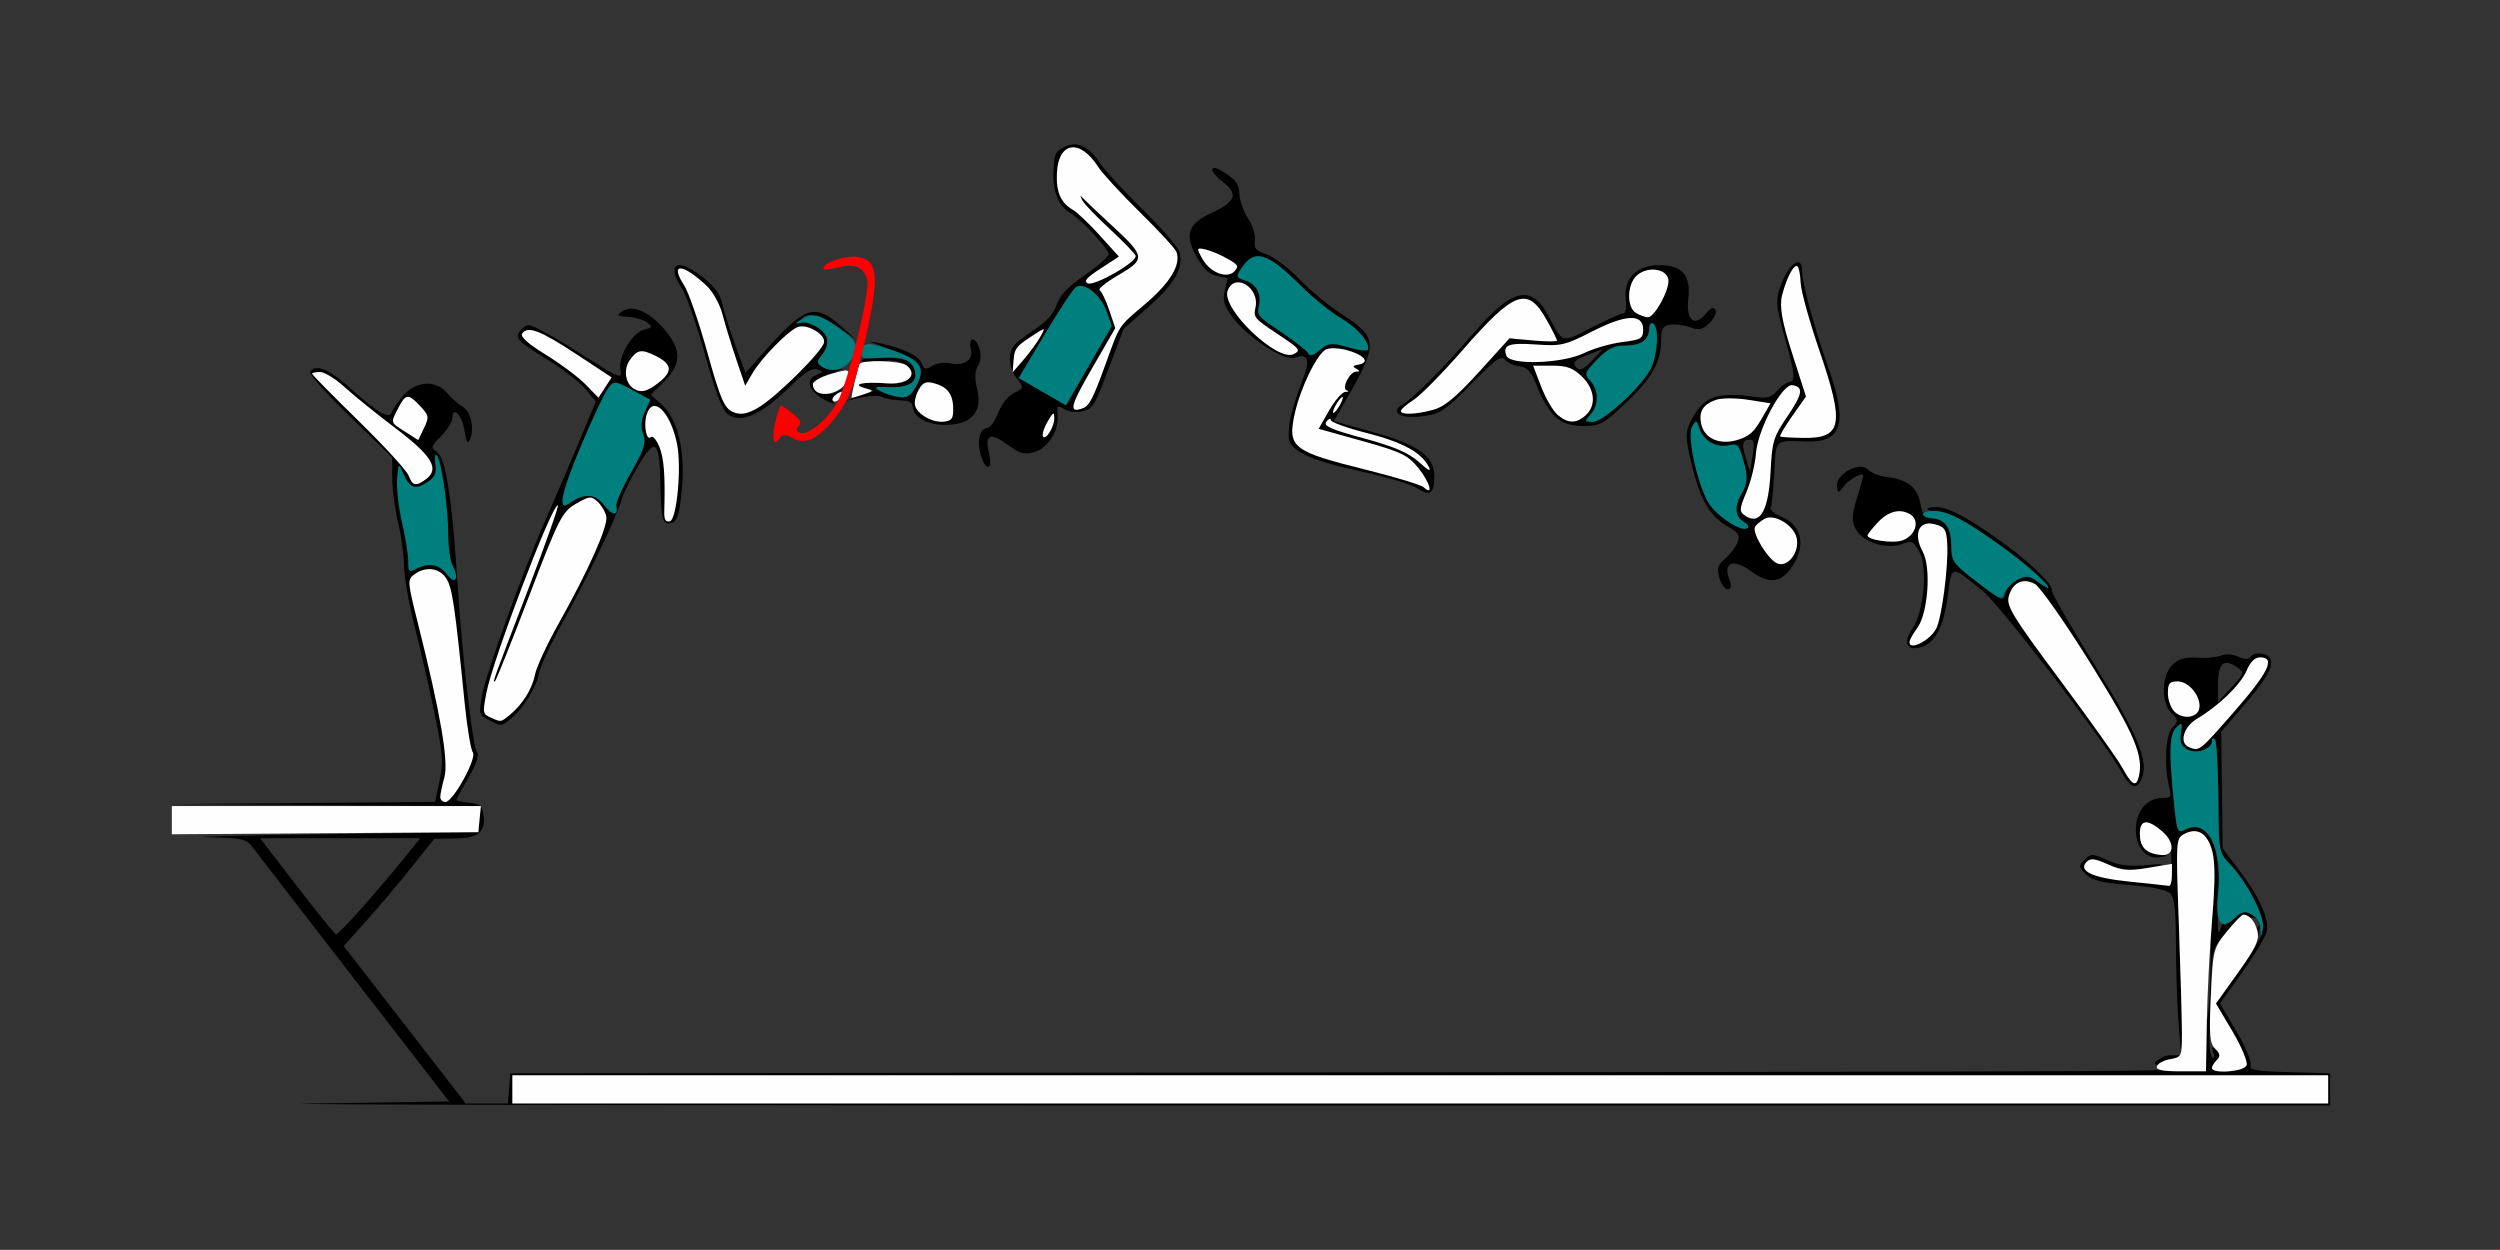 <?xml version="1.0" encoding="UTF-8" standalone="no"?>
<!-- Created with Inkscape (http://www.inkscape.org/) -->

<svg
   xmlns:dc="http://purl.org/dc/elements/1.1/"
   xmlns:cc="http://creativecommons.org/ns#"
   xmlns:rdf="http://www.w3.org/1999/02/22-rdf-syntax-ns#"
   xmlns:svg="http://www.w3.org/2000/svg"
   xmlns="http://www.w3.org/2000/svg"
   xmlns:sodipodi="http://sodipodi.sourceforge.net/DTD/sodipodi-0.dtd"
   xmlns:inkscape="http://www.inkscape.org/namespaces/inkscape"
   id="svg3434"
   version="1.1"
   inkscape:version="0.91 r13725"
   width="583.178"
   height="291.562"
   viewBox="0 0 583.178 291.562"
   sodipodi:docname="bb950703.svg">
  <rect x="0" y="0" width="583.178" height="291.562" fill="#333333" stroke="none"/>
  <defs
     id="defs3438" />
  <sodipodi:namedview
     pagecolor="#ffffdf"
     bordercolor="#666666"
     borderopacity="1"
     objecttolerance="10"
     gridtolerance="10"
     guidetolerance="10"
     inkscape:pageopacity="0"
     inkscape:pageshadow="2"
     inkscape:window-width="1674"
     inkscape:window-height="934"
     id="namedview3436"
     showgrid="false"
     inkscape:zoom="1.5156336"
     inkscape:cx="279.97544"
     inkscape:cy="143.34115"
     inkscape:window-x="0"
     inkscape:window-y="0"
     inkscape:window-maximized="0"
     inkscape:current-layer="svg3434" />
  <g
     id="g8605"
     transform="translate(31.673,-22.911)">
    <g
       transform="matrix(0.966,0.259,-0.259,0.966,-142.178,286.268)"
       id="g8436">
      <path
         style="fill:#000000"
         d="m 486.693,-290.307 c -2.393,-0.052 -5.863,3.668 -4.955,5.928 0.653,1.625 0.733,1.615 1.428,-0.186 0.841,-2.177 3.691,-4.83 3.865,-3.598 0.064,0.45 0.028,2.996 -0.08,5.658 -0.156,3.828 0.21,5.25 1.752,6.797 2.392,2.4 8.07,2.619 11.184,0.432 2.055,-1.444 2.288,-1.406 4.369,0.703 2.857,2.895 4.66,13.151 3.102,17.637 -1.285,3.699 -0.097,5.433 2.695,3.934 3.214,-1.726 4.235,-5.823 3.287,-13.193 -0.974,-7.573 -1.397,-7.391 7.688,-3.346 4.649,2.07 36.749,26.74 42.012,32.287 3.003,3.165 4.565,3.295 4.992,0.414 0.649,-4.375 -3.218,-9.445 -17.33,-22.723 -7.839,-7.375 -14.252,-13.791 -14.252,-14.256 0,-1.593 -7.49,-5.589 -16.596,-8.854 -9.196,-3.297 -13.592,-3.949 -16.066,-2.379 -0.885,0.562 -0.032,0.682 2.465,0.346 2.926,-0.394 6.049,0.282 13.367,2.893 10.181,3.632 15.028,6.188 11.736,6.188 -2.481,0 -5.188,2.709 -5.188,5.191 0,2.088 -10e-4,2.088 -7.025,-0.812 -6.454,-2.665 -7.102,-3.182 -7.951,-6.344 -1.133,-4.221 -2.997,-5.891 -5.943,-5.326 -1.809,0.347 -2.524,-0.168 -3.717,-2.678 -1.621,-3.41 -4.403,-4.572 -9.24,-3.859 -1.657,0.244 -3.75,-0.02 -4.652,-0.586 -0.282,-0.177 -0.603,-0.26 -0.945,-0.268 z"
         id="path8176"
         inkscape:connector-curvature="0" />
      <path
         style="fill:#fefefe"
         d="m 563.025,-238.2 c -1.51,-1.588 -10.21,-8.781 -19.334,-15.984 -14.507,-11.452 -16.589,-13.429 -16.589,-15.747 0,-3.389 2.079,-5.141 5.175,-4.362 1.318,0.332 9.046,6.812 17.174,14.402 14.419,13.464 17.838,17.866 17.838,22.97 0,2.336 -1.159,1.989 -4.264,-1.279 z"
         id="path8293"
         inkscape:connector-curvature="0" />
      <path
         style="fill:#fefefe"
         d="m 507.477,-254.001 c 0,-0.482 0.423,-1.993 0.94,-3.358 1.513,-3.991 -0.527,-14.44 -3.408,-17.462 -3.291,-3.452 -2.761,-6.898 1.062,-6.898 2.432,0 2.958,0.485 4.006,3.694 1.664,5.096 3.258,17.208 2.607,19.811 -0.849,3.393 -5.207,6.919 -5.207,4.213 z"
         id="path8289"
         inkscape:connector-curvature="0" />
      <path
         style="fill:#fefefe"
         d="m 491.589,-275.203 c 0,-0.283 0.635,-1.747 1.412,-3.253 1.711,-3.32 4.14,-4.753 6.849,-4.043 2.699,0.708 2.665,4.439 -0.057,6.352 -1.941,1.364 -8.203,2.085 -8.203,0.944 z"
         id="path8287"
         inkscape:connector-curvature="0" />
      <path
         style="fill:#007f7f"
         d="m 518.911,-271.34 c -6.221,-2.549 -6.867,-3.071 -7.717,-6.237 -1.147,-4.274 -3.001,-5.904 -6.049,-5.32 -2.578,0.494 -3.211,-0.631 -0.864,-1.534 2.953,-1.137 6.637,-0.507 15.384,2.629 7.716,2.767 15.848,6.664 15.848,7.594 0,0.162 -1.241,-0.175 -2.757,-0.749 -2.303,-0.872 -3.064,-0.765 -4.62,0.648 -1.025,0.93 -1.992,2.605 -2.15,3.721 -0.286,2.025 -0.301,2.024 -7.076,-0.752 z"
         id="path8331"
         inkscape:connector-curvature="0" />
    </g>
    <path
       style="fill:#000000"
       d="m 42.379,108.758 c -0.755,-0.014 -1.328,0.286 -1.709,0.904 -0.309,0.502 3.872,5.196 9.291,10.432 l 9.852,9.52 0.016,4.803 c 0.008,2.642 0.622,7.334 1.367,10.428 0.745,3.094 1.37,7.649 1.389,10.121 0.018,2.472 1.124,8.801 2.459,14.062 1.335,5.262 3.431,14.418 4.658,20.348 1.931,9.329 2.088,11.443 1.166,15.691 l -1.066,4.908 -30.928,0.26 -30.93,0.26 36.275,0.223 36.145,0.221 c -0.482,-0.447 -1.254,-0.636 -2.559,-0.762 -1.671,-0.162 -3.039,-0.46 -3.039,-0.662 0,-0.202 1.277,-2.541 2.838,-5.195 1.838,-3.127 2.536,-5.205 1.982,-5.9 -0.993,-1.247 -3.463,-22.661 -4.504,-39.043 -1.287,-20.252 -2.795,-29.781 -4.922,-31.113 -1.413,-0.885 -1.308,-1.247 1.051,-3.613 1.442,-1.446 2.621,-3.329 2.621,-4.186 0,-3.074 2.348,-0.706 2.867,2.893 0.384,2.659 0.727,3.245 1.238,2.115 1.15,-2.541 0.237,-6.611 -1.732,-7.721 -1.007,-0.568 -2.615,-1.981 -3.572,-3.141 -2.613,-3.166 -7.352,-2.859 -10.311,0.668 -1.282,1.528 -2.495,3.276 -2.697,3.885 -0.531,1.597 -3.548,-0.205 -9.699,-5.793 -3.338,-3.033 -5.885,-4.581 -7.547,-4.611 z M 80.363,210.938 c 0.043,0.04 0.077,0.09 0.115,0.135 l 0.014,-0.135 z m 0.115,0.135 -0.279,2.912 -0.293,3.047 -35.98,0.486 c -19.79,0.267 -31.981,0.583 -27.092,0.703 8.44,0.207 8.985,0.344 10.748,2.729 1.022,1.381 11.681,15.198 23.688,30.703 l 21.83,28.191 -32.578,0.488 c -17.918,0.268 92.96,0.479 246.395,0.469 l 224.973,-0.019 0,-3.75 0,-3.75 -9.539,-0.268 c -7.946,-0.222 -9.45,-0.496 -9.01,-1.646 0.29,-0.759 -1.202,-4.302 -3.316,-7.873 l -3.846,-6.492 5.156,-7.209 c 2.835,-3.964 5.419,-8.262 5.742,-9.553 0.711,-2.843 -1.727,-8.198 -6.719,-14.756 l -3.557,-4.672 -0.164,-13.609 -0.164,-13.609 4.852,-5.625 c 5.636,-6.533 7.358,-9.465 6.646,-11.324 -0.576,-1.505 -3.904,-1.806 -4.752,-0.43 -0.35,0.568 -1.389,0.522 -2.801,-0.123 -1.272,-0.581 -2.977,-0.699 -3.938,-0.271 -0.932,0.415 -3.448,0.648 -5.59,0.516 -2.917,-0.18 -4.384,0.248 -5.842,1.711 -2.559,2.567 -2.657,8.742 -0.178,11.229 1.641,1.646 1.659,1.886 0.234,3.316 -1.624,1.631 -2.023,8.949 -0.758,13.893 0.59,2.305 0.41,2.578 -1.695,2.578 -3.519,0 -6.092,3.108 -6.092,7.355 0,4.281 2.492,7.066 5.764,6.441 2.107,-0.403 2.1,-0.422 -0.203,-0.545 -3.135,-0.168 -4.625,-1.779 -4.625,-5.002 0,-3.139 1.596,-3.379 4.938,-0.742 2.078,1.64 2.391,2.611 2.414,7.506 0.025,5.301 -0.09,5.598 -2.027,5.195 -1.13,-0.235 -5.289,-0.693 -9.244,-1.018 -7.481,-0.615 -10.557,-2.233 -8.387,-4.41 0.807,-0.809 1.893,-0.682 4.385,0.51 3.491,1.67 7.472,1.865 12.127,0.598 1.866,-0.508 0.987,-0.589 -2.629,-0.242 -4.084,0.392 -6.357,0.104 -9.152,-1.16 -3.479,-1.574 -3.821,-1.58 -5.285,-0.111 -1.464,1.469 -1.448,1.689 0.275,3.418 1.428,1.433 3.699,1.991 10.096,2.484 5.126,0.395 8.753,1.139 9.576,1.965 0.985,0.988 1.326,4.02 1.33,11.809 0.003,5.764 0.275,13.961 0.605,18.215 l 0.547,7.055 c 0.218,-0.837 0.244,-2.169 0.244,-4.49 0,-3.086 -0.321,-14.558 -0.715,-25.492 -0.701,-19.463 -0.676,-19.904 1.203,-20.912 0.773,-0.415 1.499,-0.64 2.172,-0.678 2.017,-0.114 3.545,1.449 4.383,4.568 0.726,2.706 0.722,7.241 -0.016,16.115 -0.564,6.792 -0.035,17.628 -1.223,23.832 l -0.197,11.482 -5.92,0.002 c -4.32,0.001 -5.813,-0.315 -5.529,-1.17 0.214,-0.644 1.616,-1.389 3.115,-1.654 1.171,-0.207 1.837,-0.355 2.219,-0.924 l -2.105,0 c -1.362,0 -2.993,0.82 -3.729,1.873 -1.3,1.862 51.421,1.874 -165.445,2.109 l -218.139,0.236 -0.289,3.516 -0.291,3.516 -4.912,0 -4.914,0 -14.236,-18.365 -14.234,-18.367 5.191,-5.773 c 2.856,-3.176 7.608,-8.805 10.561,-12.508 l 5.369,-6.732 4.791,-0.065 c 5.461,-0.073 7.176,-1.45 6.725,-5.398 -0.112,-0.978 -0.292,-1.603 -0.664,-2.031 z M 487.754,177.527 c 0.627,-0.001 1.403,0.327 2.336,0.982 1.845,1.296 1.821,1.39 -1.244,4.744 l -3.127,3.424 0,-4.266 c 0,-3.274 0.656,-4.882 2.035,-4.885 z m -11.402,4.348 c 2.623,0 5.502,3.619 4.996,6.281 -0.422,2.22 -3.873,2.657 -5.791,0.732 -0.835,-0.838 -1.52,-2.758 -1.52,-4.268 0,-2.297 0.378,-2.746 2.314,-2.746 z m 0.666,9.918 c 0.319,-0.066 0.271,0.571 0.041,2.141 -0.309,2.113 0.064,3.026 1.559,3.828 2.162,1.161 5.701,-0.089 5.701,-2.014 0,-0.583 0.308,-0.752 0.686,-0.373 0.377,0.378 0.732,6.461 0.787,13.516 l 0.102,12.828 2.809,2.992 c 4.323,4.606 8.173,12.595 7.455,15.465 -0.332,1.326 -2.923,5.653 -5.758,9.617 l -5.154,7.209 3.844,6.492 c 2.121,3.581 3.603,7.127 3.305,7.906 -0.358,0.936 -1.812,1.412 -4.307,1.412 -3.892,0 -4.582,-0.684 -2.646,-2.625 0.872,-0.875 0.841,-1.385 -0.139,-2.297 -1.029,-0.958 -1.15,-0.863 -0.664,0.518 0.327,0.929 0.224,1.459 -0.229,1.178 -0.453,-0.281 -0.738,-2.516 -0.633,-4.969 0.105,-2.453 0.271,-8.047 0.369,-12.43 0.173,-7.755 0.272,-8.078 3.68,-12.023 3.755,-4.347 9.489,-3.859 7.059,-0.787 l 0.395,2.029 0.129,-2.076 c 0.076,-1.239 -0.662,-2.5 -1.83,-3.127 -1.619,-0.869 -2.347,-0.685 -4.207,1.068 -1.237,1.165 -2.291,1.729 -2.342,1.252 -0.051,-0.477 -0.442,0.188 -0.869,1.477 -0.472,1.425 -0.611,-1.078 -0.354,-6.383 0.661,-13.605 -2.03,-19.754 -7.547,-17.232 -2.037,0.931 -2.103,0.776 -2.844,-6.699 -1.16,-11.709 -1.03,-15.436 0.596,-17.066 0.494,-0.496 0.817,-0.787 1.008,-0.826 z m -448.041,26.645 18.699,0 18.701,0 -4.373,5.391 c -2.405,2.965 -6.72,8.028 -9.59,11.25 -2.87,3.222 -5.429,5.84 -5.686,5.818 -0.257,-0.021 -4.356,-5.082 -9.109,-11.248 z m 58.873,55.312 238.785,0 184.785,0 0,3.281 0,3.281 -184.785,0 -238.785,0 0,-3.281 z"
       id="path8375"
       inkscape:connector-curvature="0"
       sodipodi:nodetypes="cscccssssccccccssssssssssscssscccccccccsssccsccccscccscccccscccssssssscsssscsssssssssssccsssccsscccscssscccccccscccscccsccscssssscsssccccscccssssscssssccscsssssscccccssccccccccccc" />
    <path
       style="fill:#fefefe"
       d="m 87.85,277.031 0,-3.281 238.785,0 184.785,0 0,3.281 0,3.281 -184.785,0 -238.785,0 z"
       id="path8339"
       inkscape:connector-curvature="0"
       sodipodi:nodetypes="ccccccccc" />
    <path
       style="fill:#fefefe"
       d="m 471.466,271.641 c 0.214,-0.645 1.616,-1.389 3.115,-1.654 2.655,-0.47 2.727,-0.63 2.727,-6.094 0,-3.086 -0.322,-14.558 -0.716,-25.492 -0.701,-19.463 -0.675,-19.903 1.204,-20.911 3.094,-1.661 5.439,-0.269 6.556,3.89 0.726,2.706 0.722,7.241 -0.015,16.115 -0.564,6.792 -1.115,17.517 -1.224,23.832 l -0.197,11.483 -5.919,0.002 c -4.32,9.4e-4 -5.814,-0.315 -5.53,-1.17 z"
       id="path8341"
       inkscape:connector-curvature="0" />
    <path
       style="fill:#fefefe"
       d="m 484.318,272.062 c 0,-0.412 0.508,-1.259 1.128,-1.882 0.881,-0.884 0.797,-1.464 -0.385,-2.649 -1.284,-1.288 -1.436,-3.166 -1.005,-12.415 0.499,-10.696 0.568,-10.971 3.718,-14.882 1.766,-2.191 3.497,-3.978 3.848,-3.97 1.445,0.033 2.722,1.537 3.293,3.879 0.495,2.03 -0.338,3.807 -4.533,9.672 l -5.139,7.186 3.845,6.493 c 2.121,3.581 3.603,7.126 3.305,7.906 -0.568,1.485 -8.076,2.101 -8.076,0.663 z"
       id="path8343"
       inkscape:connector-curvature="0" />
    <path
       style="fill:#fefefe"
       d="m 465.159,228.578 c -8.719,-0.889 -12.193,-2.503 -10.038,-4.665 0.84,-0.842 1.995,-0.695 4.925,0.631 3.248,1.469 4.668,1.592 9.377,0.811 l 5.549,-0.921 0,2.627 c 0,1.445 -0.315,2.57 -0.701,2.501 -0.386,-0.07 -4.486,-0.512 -9.112,-0.983 z"
       id="path8345"
       inkscape:connector-curvature="0" />
    <path
       style="fill:#fefefe"
       d="m 472.168,222.332 c -3.35,-0.465 -4.673,-1.865 -4.673,-4.947 0,-3.316 1.762,-3.506 5.18,-0.558 3.181,2.745 2.884,5.975 -0.507,5.505 z"
       id="path8347"
       inkscape:connector-curvature="0" />
    <path
       style="fill:#fefefe"
       d="m 8.411,214.23 0,-3.292 36.041,0 36.041,0 -0.293,3.047 -0.293,3.047 -35.748,0.246 -35.748,0.246 0,-3.292 z"
       id="path8349"
       inkscape:connector-curvature="0" />
    <path
       style="fill:#fefefe"
       d="m 71.033,208.828 c 0.003,-0.645 0.432,-2.714 0.954,-4.599 1.023,-3.695 -0.909,-14.951 -6.156,-35.856 -2.475,-9.862 -2.505,-10.265 -0.842,-11.484 2.631,-1.93 5.824,-1.527 7.435,0.939 1.4,2.143 2.025,6.36 4.26,28.734 0.592,5.93 1.463,11.256 1.934,11.837 C 79.674,199.699 74.004,210 72.233,210 c -0.663,0 -1.203,-0.527 -1.2,-1.172 z"
       id="path8351"
       inkscape:connector-curvature="0" />
    <path
       style="fill:#fefefe"
       d="m 478.944,197.192 c -2.354,-0.953 -1.266,-4.761 1.894,-6.631 5.083,-3.008 10.224,-8.004 11.575,-11.249 0.833,-2 1.919,-3.062 3.132,-3.062 3.711,0 1.984,3.518 -6.444,13.125 -7.777,8.865 -7.705,8.809 -10.157,7.817 z"
       id="path8353"
       inkscape:connector-curvature="0" />
    <path
       style="fill:#fefefe"
       d="m 475.556,188.889 c -0.835,-0.838 -1.518,-2.759 -1.518,-4.269 0,-2.297 0.378,-2.746 2.315,-2.746 2.623,0 5.502,3.62 4.996,6.282 -0.422,2.22 -3.874,2.657 -5.792,0.732 z"
       id="path8355"
       inkscape:connector-curvature="0" />
    <path
       style="fill:#fefefe"
       d="m 63.63,133.828 c -0.445,-1.16 -5.692,-6.887 -11.659,-12.727 -5.967,-5.84 -10.85,-10.797 -10.85,-11.016 0,-0.219 0.84,-0.398 1.866,-0.398 1.027,0 3.597,1.582 5.713,3.516 2.116,1.934 7.479,6.264 11.919,9.624 8.535,6.459 10.327,9.481 7.048,11.886 -2.332,1.711 -3.106,1.541 -4.037,-0.885 z"
       id="path8359"
       inkscape:connector-curvature="0" />
    <path
       style="fill:#fefefe"
       d="m 62.85,123.632 c -3.528,-2.255 -3.45,-1.986 -1.612,-5.554 1.737,-3.369 2.312,-3.416 5.121,-0.417 2.045,2.183 2.105,2.544 0.864,5.13 l -1.336,2.782 -3.037,-1.941 z"
       id="path8363"
       inkscape:connector-curvature="0" />
    <path
       style="fill:#007f7f"
       d="m 495.66,239.33 c -0.07,-1.142 -1.008,-2.549 -2.085,-3.127 -1.608,-0.863 -2.334,-0.696 -4.065,0.936 -3.194,3.01 -4.539,0.78 -3.749,-6.219 1.148,-10.182 -2.616,-17.239 -7.731,-14.493 -1.752,0.941 -1.893,0.581 -2.613,-6.7 -1.163,-11.754 -1.034,-15.474 0.593,-17.106 1.318,-1.322 1.417,-1.198 1.05,1.314 -0.309,2.113 0.062,3.026 1.557,3.828 2.162,1.161 5.701,-0.09 5.701,-2.014 0,-0.583 0.309,-0.751 0.686,-0.373 0.377,0.378 0.731,6.46 0.787,13.516 0.101,12.822 0.102,12.829 2.825,15.73 3.9,4.155 8.052,12.204 7.575,14.686 l -0.404,2.099 -0.127,-2.076 z"
       id="path8369"
       inkscape:connector-curvature="0" />
    <path
       style="fill:#007f7f"
       d="m 72.62,156.946 c -1.793,-2.411 -4.33,-2.861 -7.261,-1.288 -1.599,0.858 -1.808,0.648 -1.808,-1.817 0,-1.533 -0.652,-5.609 -1.45,-9.058 -0.797,-3.449 -1.31,-8.01 -1.14,-10.136 0.305,-3.805 0.327,-3.826 1.392,-1.378 1.523,3.5 2.791,4.004 5.538,2.198 1.883,-1.238 2.304,-2.155 1.986,-4.329 -0.222,-1.517 -0.078,-2.429 0.319,-2.026 1.068,1.083 2.685,12.112 2.693,18.372 0.004,2.999 0.454,6.29 1.001,7.315 1.636,3.067 0.651,4.732 -1.271,2.147 z"
       id="path8371"
       inkscape:connector-curvature="0" />
    <g
       transform="matrix(0.979,-0.206,0.206,0.979,-30.264,41.001)"
       id="g8443">
      <path
         inkscape:connector-curvature="0"
         id="path8337"
         d="m 107.25,81.562 c -0.777,0 -1.922,0.613 -2.543,1.363 -0.93,1.124 -0.085,2.347 4.793,6.941 3.256,3.067 6.731,7.108 7.721,8.98 l 1.801,3.404 -5.943,8.641 c -3.268,4.752 -8.285,11.878 -11.146,15.836 -7.493,10.363 -21.138,32.414 -23.047,37.244 -1.619,4.097 -1.615,4.141 0.5,5.859 2.511,2.039 2.411,2.024 5.023,0.678 3.354,-1.729 7.253,-5.785 8.564,-8.91 0.676,-1.613 4.131,-6.253 7.678,-10.312 7.47,-8.55 18.086,-22.362 19.443,-25.299 0.514,-1.112 2.929,-4.223 5.367,-6.912 5.274,-5.818 6.226,-4.97 4.518,4.023 -1.769,9.312 -1.728,10.494 0.355,10.494 1.456,0 2.282,-1.435 4.047,-7.031 2.72,-8.625 2.53,-16.395 -0.502,-20.51 l -1.984,-2.691 3.426,-2.227 c 5.038,-3.277 5.809,-6.409 2.92,-11.859 -2.63,-4.962 -6.164,-7.483 -8.889,-6.344 -1.549,0.648 -1.4,0.851 1.139,1.559 1.606,0.448 3.444,1.449 4.086,2.225 0.978,1.182 0.835,1.41 -0.889,1.41 -2.941,0 -7.52,4.914 -7.52,8.07 0,2.398 -0.644,1.952 -8.752,-6.023 C 112.602,85.436 108.027,81.562 107.25,81.562 Z"
         style="fill:#000000" />
      <path
         inkscape:connector-curvature="0"
         id="path8357"
         d="m 79.911,169.338 c -1.712,-1.256 -1.709,-1.397 0.144,-5.859 3.005,-7.237 24.305,-40.355 25.307,-39.35 0.213,0.214 -4.61,8.126 -10.718,17.583 C 81.699,161.753 82.01,161.25 82.548,161.25 c 0.228,0 5.544,-7.959 11.813,-17.687 10.577,-16.414 11.669,-17.777 15.171,-18.937 3.444,-1.14 3.886,-1.094 5.065,0.523 0.71,0.975 1.292,2.683 1.292,3.797 0,2.286 -6.583,11.384 -16.166,22.341 -3.55,4.059 -7.006,8.7 -7.679,10.312 -1.305,3.123 -4.296,6.246 -7.635,7.971 -2.535,1.31 -2.383,1.318 -4.496,-0.232 z"
         style="fill:#fefefe" />
      <path
         inkscape:connector-curvature="0"
         id="path8361"
         d="m 129.373,130.547 c 1.961,-8.166 2.484,-12.16 1.961,-14.959 -0.323,-1.727 -0.987,-2.892 -1.475,-2.59 -1.189,0.737 -1.133,-2.974 0.08,-5.247 2.343,-4.391 5.572,0.203 5.578,7.936 0.005,5.513 -3.681,17.438 -5.388,17.438 -1.027,0 -1.218,-0.653 -0.756,-2.578 z"
         style="fill:#fefefe" />
      <path
         inkscape:connector-curvature="0"
         id="path8365"
         d="m 128.224,101.062 c -1.652,-1.657 -1.365,-4.926 0.588,-6.698 2.22,-2.015 3.133,-1.957 6.109,0.391 3.197,2.523 3.113,4.234 -0.295,6.002 -3.323,1.724 -4.912,1.8 -6.402,0.305 z"
         style="fill:#fefefe" />
      <path
         inkscape:connector-curvature="0"
         id="path8367"
         d="m 117.5,97.855 c -1.266,-2 -4.7,-5.904 -7.633,-8.676 -3.456,-3.267 -5.012,-5.361 -4.423,-5.952 1.618,-1.623 4.269,0.064 11.371,7.236 l 6.967,7.035 -1.991,1.997 -1.991,1.997 -2.301,-3.636 z"
         style="fill:#fefefe" />
      <path
         inkscape:connector-curvature="0"
         id="path8373"
         d="m 115.888,126.23 c -1.439,-3.027 -3.944,-3.694 -7.71,-2.054 -3.277,1.427 -1.619,-2.491 5.272,-12.462 3.799,-5.497 7.771,-10.777 8.826,-11.733 1.882,-1.705 1.988,-1.679 5.598,1.361 l 3.68,3.099 -1.88,2.551 c -1.206,1.636 -1.714,3.426 -1.416,4.99 0.373,1.958 -0.524,3.55 -4.55,8.076 -2.758,3.101 -5.015,6.23 -5.015,6.953 0,2.534 -1.415,2.14 -2.804,-0.782 z"
         style="fill:#007f7f" />
    </g>
    <g
       transform="matrix(0.866,0.5,-0.5,0.866,-158.141,311.166)"
       id="g8388-7">
      <path
         style="fill:#000000"
         d="m 201.846,-409.641 c -1.807,-0.023 -3.238,0.719 -4.219,2.221 -1.373,2.102 -1.341,2.542 0.434,6.031 2.25,4.424 5.146,6.701 8.523,6.701 2.523,0 11.096,2.574 12.367,3.713 0.4,0.358 -0.59,3.478 -2.201,6.932 -2.255,4.834 -2.794,7.012 -2.336,9.459 0.45,2.406 -0.022,4.44 -1.941,8.365 -2.199,4.497 -2.385,5.516 -1.408,7.666 0.405,0.891 1.28,1.868 2.25,2.598 l 0.084,0.174 0.019,-0.1 c 0.484,0.352 0.986,0.647 1.465,0.828 2.57,0.973 2.629,1.12 1.262,3.213 -0.958,1.467 -1.267,3.426 -0.934,5.922 0.274,2.052 0.119,3.966 -0.346,4.254 -1.459,0.905 -0.927,3.489 1.186,5.744 1.991,2.126 3.576,2.803 3.576,1.527 0,-0.353 -0.887,-1.589 -1.969,-2.744 -2.689,-2.871 -1.641,-3.974 3.246,-3.422 3.329,0.376 4.488,0.088 6.09,-1.52 2.365,-2.372 2.613,-7.22 0.523,-10.213 -1.382,-1.98 -1.344,-2.084 0.789,-2.084 1.235,0 3.003,-0.84 3.93,-1.867 1.612,-1.787 1.617,-2.287 0.1,-11.562 l -1.586,-9.693 2.457,-7.344 c 2.652,-7.926 2.571,-12.225 -0.281,-14.795 -0.889,-0.802 -6.505,-2.72 -12.479,-4.262 -5.974,-1.542 -12.156,-3.476 -13.738,-4.297 -1.825,-0.947 -3.458,-1.427 -4.863,-1.445 z"
         id="path8112-9"
         inkscape:connector-curvature="0" />
      <path
         style="fill:#fefefe"
         d="m 226.869,-346.474 c -0.386,-0.393 -0.688,-2.015 -0.673,-3.605 0.024,-2.447 0.177,-2.635 0.996,-1.223 1.069,1.841 0.792,5.964 -0.324,4.828 z"
         id="path8249-8"
         inkscape:connector-curvature="0" />
      <path
         style="fill:#fefefe"
         d="m 228.972,-365.997 0,-10.684 -3.304,-2.91 c -1.817,-1.6 -3.74,-2.91 -4.274,-2.91 -0.534,0 0.374,-2.358 2.018,-5.24 3.678,-6.449 3.33,-6.906 -7.057,-9.259 -4.112,-0.932 -8.107,-1.879 -8.879,-2.106 -1.246,-0.366 -1.246,-0.312 0,0.484 0.771,0.493 4.766,1.653 8.879,2.579 4.112,0.926 7.842,1.997 8.289,2.381 1.117,0.958 -4.829,11.161 -6.504,11.161 -1.046,0 -0.836,-1.015 0.937,-4.524 l 2.286,-4.524 -6.308,-2.038 c -3.469,-1.121 -7.252,-2.038 -8.406,-2.038 -3.339,0 -5.566,-1.66 -7.605,-5.67 -3.288,-6.465 0.707,-9.572 7.665,-5.963 1.582,0.821 7.765,2.756 13.739,4.301 5.974,1.545 11.376,3.236 12.005,3.758 2.398,1.991 2.337,6.841 -0.175,13.964 -2.937,8.327 -2.859,6.775 -0.893,17.939 1.305,7.407 1.382,9.38 0.417,10.547 -2.349,2.839 -2.828,1.272 -2.828,-9.248 z"
         id="path8237-4"
         inkscape:connector-curvature="0" />
      <path
         style="fill:#fefefe"
         d="m 212.14,-358.396 c -1.115,-2.316 -1.033,-3.066 0.719,-6.562 1.947,-3.887 1.978,-3.904 1.982,-1.135 0.002,1.547 -0.321,4.5 -0.719,6.562 l -0.723,3.75 -1.259,-2.615 z"
         id="path8235-4"
         inkscape:connector-curvature="0" />
      <path
         style="fill:#007f7f"
         d="m 215.444,-367.361 c 0.089,-6.627 0.461,-12.533 0.825,-13.125 1.167,-1.893 5.901,-1.174 8.892,1.351 l 2.875,2.427 0,10.698 0,10.698 -6.378,0 -6.378,0 0.162,-12.049 z"
         id="path8317-7"
         inkscape:connector-curvature="0" />
    </g>
    <g
       transform="matrix(0.866,0.5,-0.5,0.866,-159.104,322.546)"
       id="g8377-6">
      <path
         style="fill:#000000"
         d="m 197.006,-368.178 c -0.797,-0.037 -0.858,0.874 0.436,2.312 1.764,1.962 0.552,4.25 -2.82,5.324 -1.155,0.368 -2.558,1.528 -3.119,2.58 -0.746,1.398 -1.3,1.634 -2.057,0.875 -1.401,-1.405 -4.868,-1.279 -10.473,0.383 -2.975,0.882 -3.485,1.191 -1.402,0.848 8.965,-1.477 10.326,-1.525 11.674,-0.402 0.776,0.646 1.41,2.611 1.41,4.365 0,2.561 -0.471,3.369 -2.396,4.104 -1.319,0.503 -3.316,0.913 -4.439,0.912 -1.659,-10e-4 -1.442,-0.309 1.158,-1.641 4.169,-2.135 5.5,-4.282 3.873,-6.248 -0.676,-0.817 -2.026,-1.484 -3.002,-1.484 -1.619,0 -9.213,4.398 -9.213,5.336 0,0.475 1.412,-0.314 4.908,-2.742 3.239,-2.25 6.775,-1.891 6.775,0.688 0,1.28 -1.257,2.48 -3.957,3.781 -4.982,2.401 -7.104,4.325 -3.889,3.527 l 2.238,-0.555 -2.334,2.717 -2.332,2.717 2.852,-2.578 c 1.568,-1.418 3.458,-2.581 4.201,-2.584 0.743,-0.003 2.486,-0.6 3.873,-1.326 2.17,-1.136 2.675,-1.135 3.619,0.006 1.676,2.025 5.66,1.587 9.529,-1.051 4.408,-3.004 4.746,-6.765 0.949,-10.557 -1.445,-1.443 -2.433,-3.366 -2.293,-4.461 0.135,-1.059 -0.619,-2.708 -1.674,-3.666 -0.876,-0.795 -1.618,-1.158 -2.096,-1.18 z m -32.531,12.26 c -4.824,-0.007 -6.241,3.443 -8.756,15.77 l -1.086,5.318 -4.977,-4.145 c -2.738,-2.281 -6.108,-5.362 -7.49,-6.846 -1.89,-2.03 -3.743,-2.868 -7.475,-3.383 -7.485,-1.033 -8.924,1.595 -2.623,4.787 1.638,0.83 7.228,5.679 12.422,10.775 6.841,6.712 10.086,9.266 11.771,9.266 3.768,0 6.607,-4.194 9.199,-13.594 1.103,-3.999 2.054,-5.723 3.295,-5.967 1.509,-0.296 1.575,-0.137 0.492,1.172 -1.893,2.288 0.251,4.292 4.426,4.135 1.873,-0.071 2.888,-0.302 2.256,-0.514 -0.84,-0.281 -0.891,-0.931 -0.193,-2.418 0.92,-1.961 0.898,-1.958 -0.59,0.076 -1.632,2.231 -4.519,2.798 -5.57,1.092 -0.345,-0.56 0.787,-2.556 2.516,-4.434 1.728,-1.878 2.268,-2.686 1.199,-1.795 -1.069,0.891 -2.784,1.621 -3.811,1.621 -1.515,0 -1.795,-0.496 -1.482,-2.631 0.491,-3.353 -1.655,-5.217 -5.373,-4.67 -1.547,0.228 -2.812,0.08 -2.812,-0.328 0,-1.659 4.023,-2.721 8.645,-2.283 l 4.908,0.465 -4.951,-0.98 c -1.531,-0.303 -2.826,-0.489 -3.939,-0.49 z"
         id="path8116-5"
         inkscape:connector-curvature="0" />
      <path
         style="fill:#fefefe"
         d="m 144.56,-334.51 c -5.232,-5.134 -10.88,-10.027 -12.551,-10.874 -5.625,-2.851 -2.977,-4.287 4.635,-2.514 1.919,0.447 4.85,2.216 6.567,3.962 1.705,1.735 5.297,5.082 7.982,7.439 l 4.882,4.285 0.011,-3.347 c 0.014,-4.116 2.253,-12.815 3.771,-14.65 1.47,-1.776 6.404,-1.753 7.088,0.034 0.734,1.92 -3.195,16.41 -5.639,20.793 -1.463,2.624 -2.716,3.683 -4.62,3.903 -2.218,0.257 -4.048,-1.106 -12.126,-9.032 z"
         id="path8263-9"
         inkscape:connector-curvature="0" />
      <path
         style="fill:#fefefe"
         d="m 169.576,-340.394 c -0.345,-0.56 0.774,-2.469 2.486,-4.241 2.966,-3.07 3.148,-3.13 3.832,-1.275 1.407,3.814 -4.298,8.794 -6.318,5.516 z"
         id="path8257-0"
         inkscape:connector-curvature="0" />
      <path
         style="fill:#fefefe"
         d="m 175.363,-340.781 c 0.296,-0.773 0.703,-1.406 0.905,-1.406 0.202,0 0.367,0.633 0.367,1.406 0,0.773 -0.407,1.406 -0.905,1.406 -0.498,0 -0.663,-0.633 -0.367,-1.406 z"
         id="path8255-9"
         inkscape:connector-curvature="0" />
      <path
         style="fill:#fefefe"
         d="m 177.718,-345.812 c -0.595,-1.993 -1.083,-3.836 -1.083,-4.094 0,-1.23 7.849,-5.485 9.645,-5.229 3.588,0.512 2.525,3.806 -1.919,5.948 -4.974,2.397 -7.11,4.33 -3.888,3.519 2.224,-0.56 2.227,-0.552 0.457,1.459 -0.979,1.112 -1.859,2.022 -1.955,2.022 -0.096,0 -0.662,-1.631 -1.257,-3.624 z"
         id="path8253-1"
         inkscape:connector-curvature="0" />
      <path
         style="fill:#fefefe"
         d="m 192.71,-348 c -0.617,-0.619 -1.121,-2.273 -1.121,-3.676 0,-2.079 0.525,-2.666 2.842,-3.177 3.035,-0.669 4.942,0.363 6.673,3.607 0.798,1.496 0.656,2.131 -0.697,3.124 -2.115,1.552 -6.207,1.616 -7.697,0.121 z"
         id="path8245-9"
         inkscape:connector-curvature="0" />
      <path
         style="fill:#007f7f"
         d="m 167.997,-347.349 c 0.246,-1.292 -0.074,-2.98 -0.711,-3.75 -1.409,-1.703 -5.705,-1.836 -7.4,-0.229 -1.018,0.965 -1.055,0.819 -0.213,-0.827 1.405,-2.745 3.199,-3.254 9.046,-2.564 4.603,0.543 5.068,0.819 5.621,3.344 0.72,3.287 -1.572,6.376 -4.729,6.376 -1.697,0 -1.983,-0.416 -1.614,-2.349 z"
         id="path8323-4"
         inkscape:connector-curvature="0" />
      <path
         style="fill:#007f7f"
         d="m 184.977,-348.517 c 4.169,-2.135 5.5,-4.282 3.873,-6.248 -1.745,-2.11 -4.311,-1.843 -8.275,0.859 -4.116,2.806 -4.523,2.853 -5.11,0.601 -0.374,-1.434 0.364,-1.932 4.168,-2.812 8.719,-2.019 11.022,-1.121 11.022,4.297 0,2.483 -0.487,3.303 -2.397,4.031 -1.319,0.503 -3.316,0.914 -4.439,0.913 -1.659,-10e-4 -1.441,-0.309 1.159,-1.641 z"
         id="path8319-1"
         inkscape:connector-curvature="0" />
      <path
         inkscape:connector-curvature="0"
         id="path3448-4"
         d="m 166.438,-328.216 c -0.631,-2.113 -1.013,-3.961 -0.849,-4.108 0.164,-0.146 1.69,-0.054 3.392,0.206 2.132,0.326 2.94,0.874 2.599,1.764 -0.286,0.748 0.104,1.292 0.926,1.292 1.912,0 4.129,-5.596 4.129,-10.42 0,-4.732 -6.146,-25.95 -8.183,-28.252 -2.04,-2.304 -4.586,-2.042 -7.379,0.76 -1.316,1.32 -2.592,2.201 -2.836,1.956 -0.928,-0.931 2.725,-5.156 5.43,-6.28 4.559,-1.894 6.809,1.235 11.226,15.613 3.003,9.774 3.635,13.094 3.298,17.329 -0.587,7.378 -2.709,11.168 -6.253,11.168 -1.848,0 -2.78,0.471 -2.78,1.406 0,2.765 -1.594,1.338 -2.721,-2.435 z"
         style="fill:#fe0000" />
    </g>
    <g
       transform="matrix(0.5,0.866,-0.866,0.5,-192.355,46.642)"
       id="g8395-5">
      <path
         style="fill:#000000"
         d="m 287.166,-388.021 c -1.915,-0.055 -4.199,0.933 -7.531,2.658 -2.935,1.519 -8.215,3.479 -11.734,4.355 -3.519,0.876 -7.525,2.545 -8.902,3.707 -2.248,1.898 -2.693,1.974 -4.35,0.75 -1.015,-0.75 -3.316,-1.257 -5.115,-1.129 -1.799,0.129 -4.44,-0.344 -5.867,-1.049 -2.273,-1.123 -3.026,-1.071 -6.074,0.414 -3.987,1.943 -2.508,3.172 1.709,1.42 4.096,-1.702 5.394,-0.179 4.834,5.672 -0.606,6.324 1.197,8.41 7.268,8.41 3.208,0 4.84,-0.506 6.088,-1.889 l 1.705,-1.891 2.139,2.016 c 1.749,1.648 2.915,1.928 6.389,1.535 5.653,-0.639 14.885,-5.3 15.33,-7.74 0.635,-3.483 2.258,-3.115 5.74,1.305 1.907,2.42 4.821,5.544 6.475,6.939 1.654,1.396 3.626,2.537 4.383,2.537 2.983,0 6.954,-3.077 13.951,-10.809 4.02,-4.442 8.492,-8.69 9.938,-9.439 3.237,-1.679 3.303,-2.704 0.297,-4.68 -4.235,-2.783 -8.367,-1.097 -16.312,6.654 l -7.057,6.885 -3.668,-6.26 c -4.277,-7.295 -6.442,-10.282 -9.633,-10.373 z"
         id="path8084-5"
         inkscape:connector-curvature="0" />
      <path
         style="fill:#fefefe"
         d="m 294.435,-364.292 c -4.452,-4.034 -9.388,-11.277 -9.388,-13.774 0,-0.994 1.304,-3.029 2.899,-4.523 2.985,-2.797 4.944,-2.895 3.911,-0.196 -0.423,1.105 -0.241,1.317 0.652,0.763 0.823,-0.51 1.015,-0.405 0.572,0.313 -0.821,1.332 1.651,5.09 2.713,4.125 0.422,-0.383 0.468,-0.176 0.103,0.462 -0.365,0.637 0.462,3.086 1.838,5.441 l 2.502,4.282 7.621,-7.462 c 6.744,-6.603 8.134,-7.539 12.074,-8.132 4.196,-0.631 7.408,0.241 4.367,1.186 -0.771,0.239 -5.397,4.571 -10.28,9.625 -12.292,12.722 -13.649,13.269 -19.584,7.891 z"
         id="path8231-5"
         inkscape:connector-curvature="0" />
      <path
         style="fill:#fefefe"
         d="m 250.727,-365.391 c 0.816,-0.902 2.777,-2.405 4.358,-3.339 2.591,-1.531 2.93,-1.551 3.447,-0.199 0.916,2.395 -2.319,5.179 -6.018,5.179 -3.058,0 -3.174,-0.107 -1.787,-1.641 z"
         id="path8229-2"
         inkscape:connector-curvature="0" />
      <path
         style="fill:#fefefe"
         d="m 261.7,-365.135 c -2.928,-3.539 3.109,-6.872 6.641,-3.666 1.764,1.602 2.055,1.553 7.867,-1.322 5.733,-2.836 6.035,-2.889 6.035,-1.067 0,4.296 -17.685,9.509 -20.543,6.055 z"
         id="path8227-0"
         inkscape:connector-curvature="0" />
      <path
         style="fill:#fefefe"
         d="m 299.675,-369.811 c -0.323,-0.845 -0.245,-1.324 0.174,-1.064 0.419,0.26 3.463,-2.296 6.765,-5.678 6.104,-6.254 10.315,-8.833 14.151,-8.666 1.401,0.061 0.695,0.545 -2.055,1.41 -3.053,0.96 -6.121,3.244 -11.317,8.426 -5.598,5.582 -7.255,6.779 -7.717,5.573 z"
         id="path8225-5"
         inkscape:connector-curvature="0" />
      <path
         style="fill:#fefefe"
         d="m 297.196,-374.062 c -0.55,-1.031 -0.79,-1.875 -0.533,-1.875 0.257,0 0.917,0.844 1.468,1.875 0.55,1.031 0.79,1.875 0.533,1.875 -0.257,0 -0.917,-0.844 -1.468,-1.875 z"
         id="path8221-6"
         inkscape:connector-curvature="0" />
      <path
         style="fill:#007f7f"
         d="m 258.953,-370.173 c -2.774,-5.199 -0.618,-7.367 10.245,-10.307 3.877,-1.049 8.924,-2.982 11.215,-4.296 3.948,-2.264 8.309,-3.1 9.57,-1.834 0.316,0.317 -0.929,2 -2.767,3.739 -2.828,2.675 -3.256,3.597 -2.779,5.986 0.42,2.106 0.217,2.824 -0.798,2.824 -0.748,0 -4.084,1.347 -7.413,2.994 -5.725,2.832 -6.147,2.908 -7.802,1.406 -2.19,-1.988 -4.709,-2.027 -6.828,-0.104 -1.501,1.362 -1.717,1.329 -2.644,-0.407 z"
         id="path3450-9"
         inkscape:connector-curvature="0" />
    </g>
    <g
       transform="translate(-66.6,466.329)"
       id="g8563">
      <path
         inkscape:connector-curvature="0"
         id="path8565"
         d="m 421.98,-381.562 c -5.263,0 -8.347,3.132 -7.791,7.912 0.227,1.951 -0.019,3.339 -0.592,3.342 -0.539,0.003 -3.886,1.502 -7.438,3.33 -7.056,3.632 -6.589,3.758 -9.973,-2.668 -3.977,-7.553 -8.491,-6.573 -17.377,3.773 -6.79,7.906 -14.203,15.378 -16.66,16.791 -3.271,1.881 -0.425,3.487 4.836,2.729 4.042,-0.583 5.205,-1.368 11.215,-7.564 5.463,-5.632 6.903,-6.672 7.777,-5.615 0.59,0.714 2.148,1.428 3.459,1.588 1.902,0.231 2.745,1.237 4.17,4.977 0.982,2.578 2.845,5.637 4.141,6.797 1.706,1.528 3.52,2.109 6.578,2.109 3.861,0 4.709,-0.462 9.889,-5.391 6.112,-5.816 8.215,-9.569 8.215,-14.67 0,-2.647 0.389,-3.305 2.104,-3.564 1.157,-0.175 3.259,0.099 4.674,0.609 2.132,0.769 2.911,0.588 4.553,-1.059 1.089,-1.093 1.689,-2.46 1.332,-3.039 -0.432,-0.701 -1.175,-0.4 -2.225,0.9 -2.636,3.266 -4.677,1.584 -4.117,-3.395 0.627,-5.576 -1.361,-7.893 -6.77,-7.893 z m -13.131,19.566 -2.25,2.404 c -2.409,2.572 -3.367,2.919 -4.223,1.531 -0.613,-0.995 -4e-5,-1.467 3.783,-2.91 l 2.689,-1.025 z"
         style="fill:#000000" />
      <path
         inkscape:connector-curvature="0"
         id="path8567"
         d="m 398.273,-346.641 c -1.064,-0.902 -2.786,-3.855 -3.828,-6.562 l -1.895,-4.922 4.374,0 c 3.474,0 4.914,0.519 6.996,2.519 3.049,2.93 3.435,6.764 0.912,9.054 -2.193,1.991 -4.139,1.965 -6.56,-0.089 z"
         style="fill:#fefefe" />
      <path
         inkscape:connector-curvature="0"
         id="path8569"
         d="m 361.718,-347.578 c 0.02,-0.387 1.359,-1.547 2.976,-2.578 1.617,-1.031 6.753,-6.247 11.413,-11.591 12.114,-13.891 15.182,-14.984 19.633,-6.995 1.315,2.36 2.391,4.507 2.391,4.772 0,0.264 -2.494,0.254 -5.542,-0.023 l -5.542,-0.504 -7.116,7.841 c -5.245,5.78 -8.026,8.095 -10.58,8.806 -4.078,1.136 -7.684,1.265 -7.634,0.272 z"
         style="fill:#fefefe" />
      <path
         inkscape:connector-curvature="0"
         id="path8571"
         d="m 386.336,-360.424 c -0.963,-2.517 0.505,-3.081 6.867,-2.637 5.876,0.41 6.811,0.195 13.058,-3.003 7.928,-4.059 11.963,-4.227 11.963,-0.499 0,2.123 -0.457,2.4 -4.855,2.938 -2.67,0.327 -6.693,1.487 -8.94,2.578 -5.055,2.455 -17.232,2.873 -18.093,0.622 z"
         style="fill:#fefefe" />
      <path
         inkscape:connector-curvature="0"
         id="path8573"
         d="m 416.589,-370.388 c -2.247,-1.313 -2.155,-6.662 0.151,-8.756 2.469,-2.241 7.001,-1.649 7.373,0.963 0.329,2.308 -3.241,8.819 -4.813,8.778 -0.592,-0.016 -1.812,-0.459 -2.711,-0.984 z"
         style="fill:#fefefe" />
      <path
         inkscape:connector-curvature="0"
         id="path8575"
         d="m 405.93,-346.714 c 1.985,-2.2 1.977,-5.63 -0.019,-7.842 -1.479,-1.64 -1.392,-1.914 1.585,-4.996 2.449,-2.535 3.9,-3.261 6.519,-3.261 3.724,0 5.611,-1.343 5.611,-3.993 0,-0.959 0.421,-1.482 0.935,-1.163 1.343,0.832 1.151,6.578 -0.337,10.108 -1.708,4.052 -11.139,12.861 -13.771,12.861 -1.946,0 -1.977,-0.103 -0.523,-1.714 z"
         style="fill:#007f7f" />
    </g>
    <g
       id="g8577"
       transform="matrix(-0.5,0.866,-0.866,-0.5,267.479,-402.019)">
      <path
         style="fill:#000000"
         d="m 421.98,-381.562 c -5.263,0 -8.347,3.132 -7.791,7.912 0.227,1.951 -0.019,3.339 -0.592,3.342 -0.539,0.003 -3.886,1.502 -7.438,3.33 -7.056,3.632 -6.589,3.758 -9.973,-2.668 -3.977,-7.553 -8.491,-6.573 -17.377,3.773 -6.79,7.906 -14.203,15.378 -16.66,16.791 -3.271,1.881 -0.425,3.487 4.836,2.729 4.042,-0.583 5.205,-1.368 11.215,-7.564 5.463,-5.632 6.903,-6.672 7.777,-5.615 0.59,0.714 2.148,1.428 3.459,1.588 1.902,0.231 2.745,1.237 4.17,4.977 0.982,2.578 2.845,5.637 4.141,6.797 1.706,1.528 3.52,2.109 6.578,2.109 3.861,0 4.709,-0.462 9.889,-5.391 6.112,-5.816 8.215,-9.569 8.215,-14.67 0,-2.647 0.389,-3.305 2.104,-3.564 1.157,-0.175 3.259,0.099 4.674,0.609 2.132,0.769 2.911,0.588 4.553,-1.059 1.089,-1.093 1.689,-2.46 1.332,-3.039 -0.432,-0.701 -1.175,-0.4 -2.225,0.9 -2.636,3.266 -4.677,1.584 -4.117,-3.395 0.627,-5.576 -1.361,-7.893 -6.77,-7.893 z m -13.131,19.566 -2.25,2.404 c -2.409,2.572 -3.367,2.919 -4.223,1.531 -0.613,-0.995 -4e-5,-1.467 3.783,-2.91 l 2.689,-1.025 z"
         id="path8579"
         inkscape:connector-curvature="0" />
      <path
         style="fill:#fefefe"
         d="m 398.273,-346.641 c -1.064,-0.902 -2.786,-3.855 -3.828,-6.562 l -1.895,-4.922 4.374,0 c 3.474,0 4.914,0.519 6.996,2.519 3.049,2.93 3.435,6.764 0.912,9.054 -2.193,1.991 -4.139,1.965 -6.56,-0.089 z"
         id="path8581"
         inkscape:connector-curvature="0" />
      <path
         style="fill:#fefefe"
         d="m 361.718,-347.578 c 0.02,-0.387 1.359,-1.547 2.976,-2.578 1.617,-1.031 6.753,-6.247 11.413,-11.591 12.114,-13.891 15.182,-14.984 19.633,-6.995 1.315,2.36 2.391,4.507 2.391,4.772 0,0.264 -2.494,0.254 -5.542,-0.023 l -5.542,-0.504 -7.116,7.841 c -5.245,5.78 -8.026,8.095 -10.58,8.806 -4.078,1.136 -7.684,1.265 -7.634,0.272 z"
         id="path8583"
         inkscape:connector-curvature="0" />
      <path
         style="fill:#fefefe"
         d="m 386.336,-360.424 c -0.963,-2.517 0.505,-3.081 6.867,-2.637 5.876,0.41 6.811,0.195 13.058,-3.003 7.928,-4.059 11.963,-4.227 11.963,-0.499 0,2.123 -0.457,2.4 -4.855,2.938 -2.67,0.327 -6.693,1.487 -8.94,2.578 -5.055,2.455 -17.232,2.873 -18.093,0.622 z"
         id="path8585"
         inkscape:connector-curvature="0" />
      <path
         style="fill:#fefefe"
         d="m 416.589,-370.388 c -2.247,-1.313 -2.155,-6.662 0.151,-8.756 2.469,-2.241 7.001,-1.649 7.373,0.963 0.329,2.308 -3.241,8.819 -4.813,8.778 -0.592,-0.016 -1.812,-0.459 -2.711,-0.984 z"
         id="path8587"
         inkscape:connector-curvature="0" />
      <path
         style="fill:#007f7f"
         d="m 405.93,-346.714 c 1.985,-2.2 1.977,-5.63 -0.019,-7.842 -1.479,-1.64 -1.392,-1.914 1.585,-4.996 2.449,-2.535 3.9,-3.261 6.519,-3.261 3.724,0 5.611,-1.343 5.611,-3.993 0,-0.959 0.421,-1.482 0.935,-1.163 1.343,0.832 1.151,6.578 -0.337,10.108 -1.708,4.052 -11.139,12.861 -13.771,12.861 -1.946,0 -1.977,-0.103 -0.523,-1.714 z"
         id="path8589"
         inkscape:connector-curvature="0" />
    </g>
  </g>
</svg>
